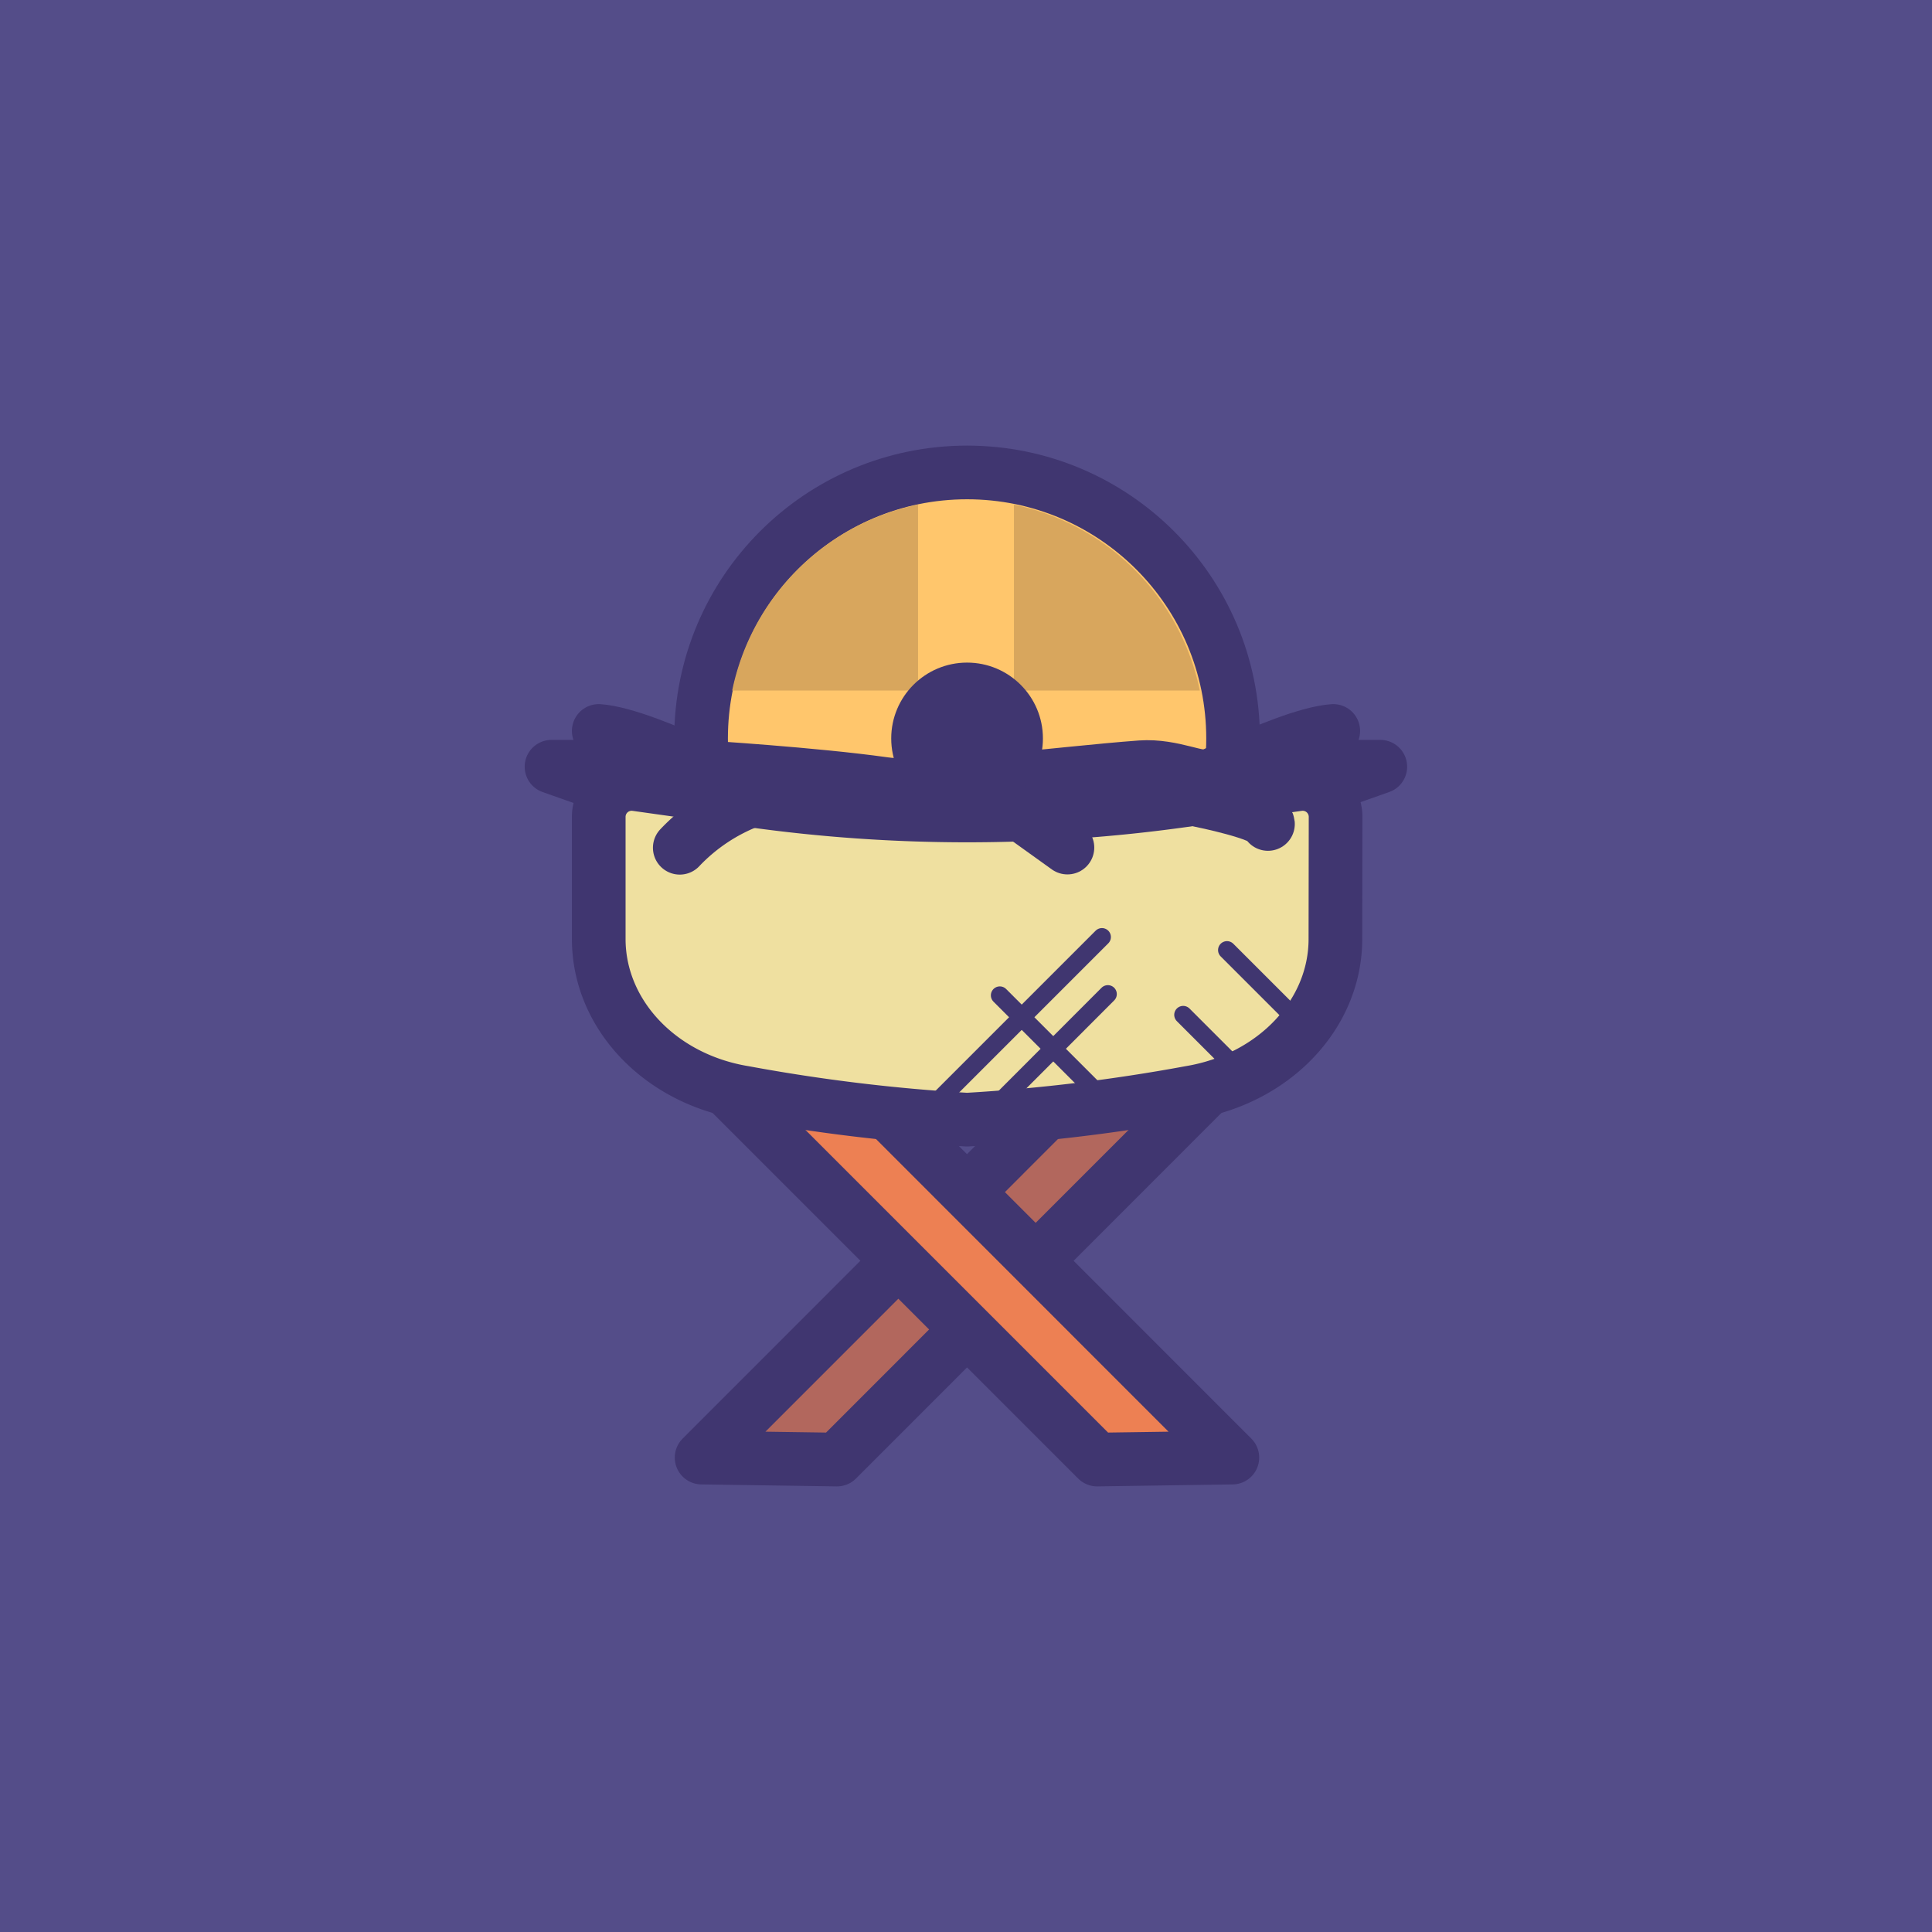<svg xmlns="http://www.w3.org/2000/svg" viewBox="0 0 108 108"><defs><style>.cls-1{fill:#544d89;}.cls-2{fill:#b2675d;}.cls-2,.cls-3,.cls-4,.cls-6,.cls-7{stroke:#403670;}.cls-2,.cls-3,.cls-6,.cls-7{stroke-linecap:round;stroke-linejoin:round;}.cls-2,.cls-3,.cls-4,.cls-6{stroke-width:3px;}.cls-3,.cls-7{fill:#efe0a0;}.cls-4{fill:#ffc66c;stroke-miterlimit:10;}.cls-5{fill:#d8a65d;}.cls-6{fill:#ed8053;}.cls-8{fill:#403670;}</style></defs><title>solemnidad-22</title><g id="colecionables"><g id="Natividad_del_Señor" data-name="Natividad del Señor"><rect class="cls-1" width="108" height="108"/><polygon class="cls-2" points="46.79 81.59 39.22 81.48 65.05 55.64 68.89 59.48 46.79 81.59"/><path class="cls-3" d="M43.41,44.93s-7.1-3.86-9.94-4.07l1.5,2H30.83l2.63.93"/><circle class="cls-4" cx="54.06" cy="41.28" r="14.87"/><path class="cls-5" d="M56.68,28.21V38.6H67.07A13.38,13.38,0,0,0,56.68,28.21Z"/><path class="cls-5" d="M51.32,38.6V28.21A13.38,13.38,0,0,0,40.93,38.6Z"/><path class="cls-5" d="M51.32,54.35V44H40.93A13.38,13.38,0,0,0,51.32,54.35Z"/><path class="cls-5" d="M56.68,44V54.35A13.38,13.38,0,0,0,67.07,44Z"/><path class="cls-3" d="M64.59,44.93s7.1-3.86,9.94-4.07l-1.5,2h4.13l-2.63.93"/><path class="cls-3" d="M39.33,42.89s6.16.38,10.08.93c2.79.39,9.77-.59,14.35-.93,1.84-.13,3.29.75,3.93.46l-5.49,4.79H42.39Z"/><polygon class="cls-6" points="61.33 81.59 68.89 81.48 43.06 55.64 39.22 59.48 61.33 81.59"/><path class="cls-3" d="M74.65,52.49c0,4.2-3.41,7.81-8.13,8.59a100.88,100.88,0,0,1-12.46,1.51,100.88,100.88,0,0,1-12.46-1.51c-4.71-.77-8.13-4.38-8.13-8.59V45.66a1.84,1.84,0,0,1,2.09-1.82l6.4.9a87.08,87.08,0,0,0,24.21,0l6.4-.9a1.84,1.84,0,0,1,2.09,1.82Z"/><path class="cls-3" d="M42,44.74a10.65,10.65,0,0,0-4,2.65"/><path class="cls-3" d="M67.07,44.74s3.76.75,3.81,1.32"/><line class="cls-3" x1="56.91" y1="45.4" x2="59.67" y2="47.38"/><line class="cls-7" x1="52.22" y1="61.76" x2="61.6" y2="52.38"/><line class="cls-7" x1="62.01" y1="61.76" x2="55.89" y2="55.64"/><line class="cls-7" x1="72.55" y1="57.07" x2="68.59" y2="53.11"/><line class="cls-7" x1="68.89" y1="59.48" x2="66.14" y2="56.73"/><line class="cls-7" x1="54.92" y1="62.59" x2="61.93" y2="55.57"/><circle class="cls-8" cx="54.06" cy="41.28" r="4.24"/></g></g></svg>
